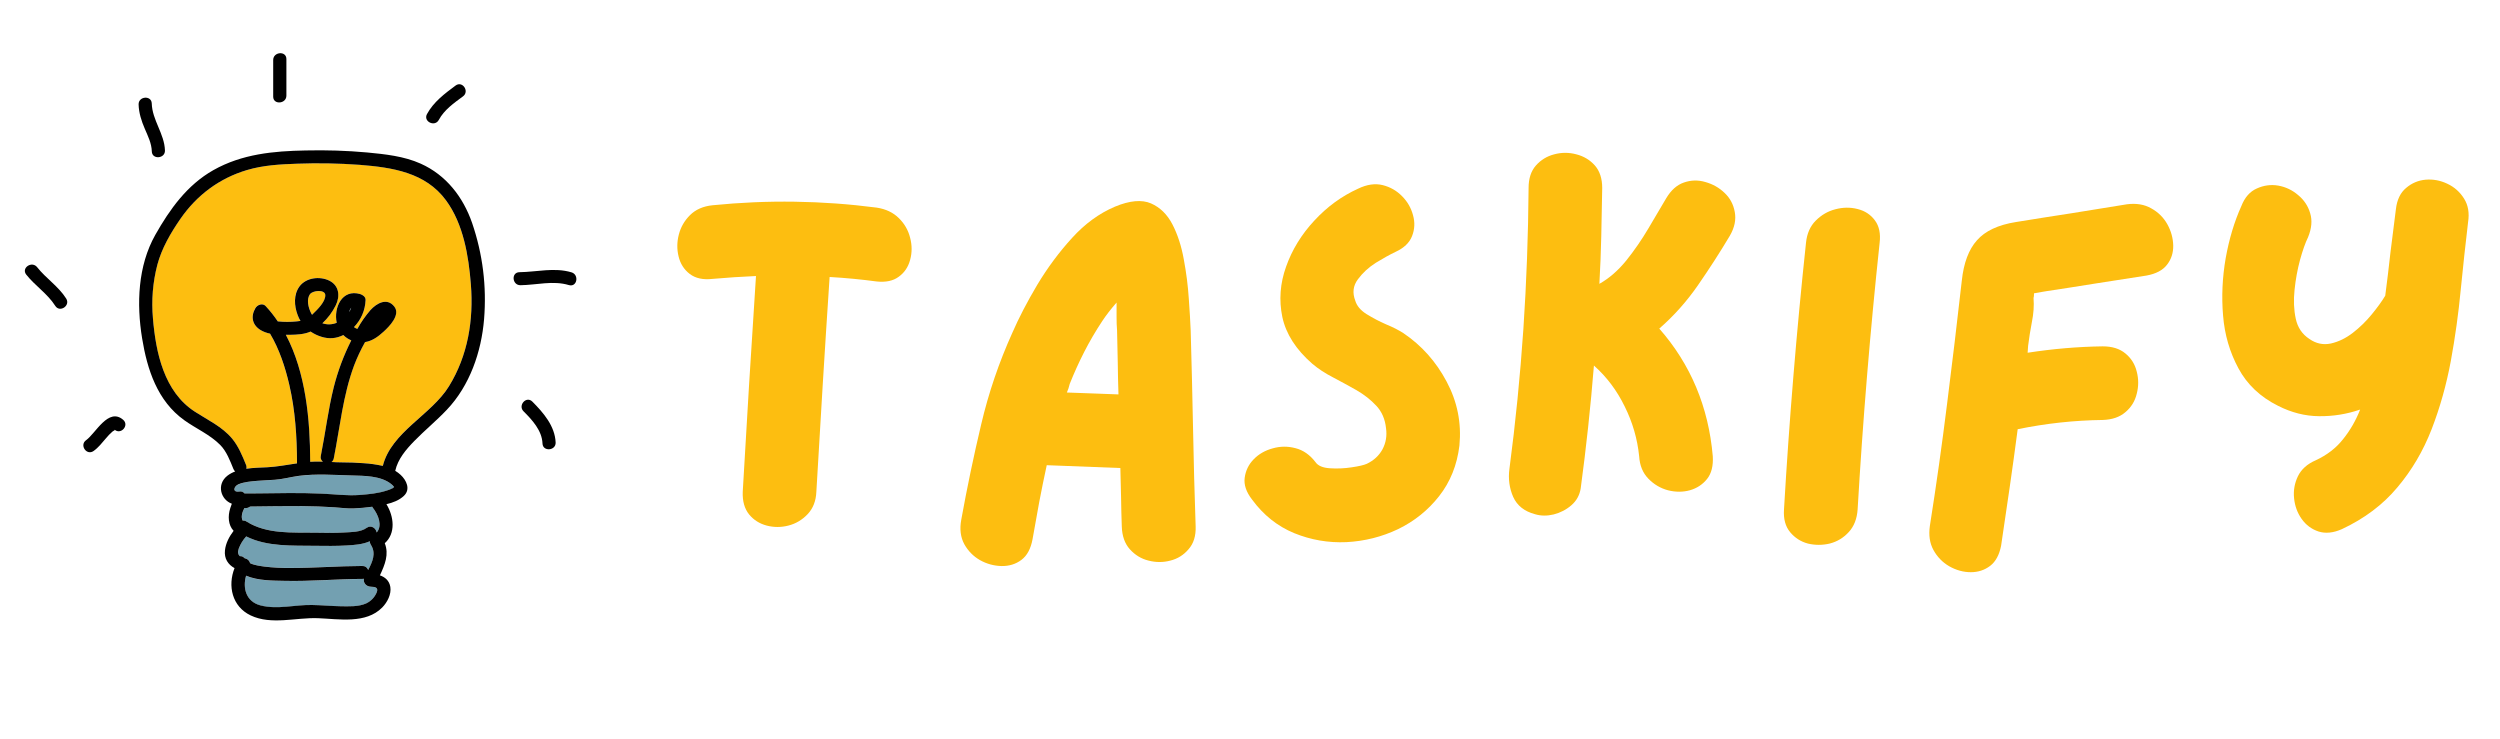 <svg xmlns="http://www.w3.org/2000/svg" xmlns:xlink="http://www.w3.org/1999/xlink" width="220" zoomAndPan="magnify" viewBox="0 0 165 48.75" height="65" preserveAspectRatio="xMidYMid meet" version="1.0"><defs><g/><clipPath id="d4e22f7823"><path d="M 33 17 L 38.289 17 L 38.289 19 L 33 19 Z M 33 17 " clip-rule="nonzero"/></clipPath><clipPath id="8c3c22c4ae"><path d="M 18 3.336 L 19 3.336 L 19 7 L 18 7 Z M 18 3.336 " clip-rule="nonzero"/></clipPath><clipPath id="f0aa2885f8"><path d="M 1.332 17 L 5 17 L 5 21 L 1.332 21 Z M 1.332 17 " clip-rule="nonzero"/></clipPath></defs><g clip-path="url(#d4e22f7823)"><path fill="#000000" d="M 37.715 17.973 C 36.586 17.637 35.434 17.949 34.285 17.965 C 33.723 17.973 33.797 18.832 34.352 18.824 C 35.418 18.809 36.5 18.5 37.547 18.816 C 38.086 18.977 38.246 18.129 37.715 17.973 Z M 37.715 17.973 " fill-opacity="1" fill-rule="nonzero"/></g><path fill="#000000" d="M 35.133 26.504 C 34.734 26.109 34.164 26.758 34.555 27.148 C 35.133 27.723 35.77 28.418 35.805 29.27 C 35.824 29.824 36.695 29.754 36.672 29.203 C 36.625 28.117 35.867 27.242 35.133 26.504 Z M 35.133 26.504 " fill-opacity="1" fill-rule="nonzero"/><path fill="#73a0b1" d="M 26.012 32.145 L 26.012 32.141 C 25.953 32.066 25.887 32 25.812 31.941 C 25.129 31.398 24.035 31.406 23.199 31.383 C 22.047 31.352 20.883 31.262 19.734 31.414 C 19.203 31.48 18.68 31.629 18.145 31.668 C 17.766 31.699 17.379 31.707 17.004 31.738 C 16.586 31.773 16.137 31.801 15.746 31.969 C 15.426 32.102 15.324 32.508 15.793 32.449 C 15.934 32.426 16.051 32.465 16.145 32.574 C 16.426 32.574 16.707 32.574 16.988 32.57 C 18.406 32.551 19.828 32.52 21.246 32.586 C 22.086 32.621 22.914 32.738 23.75 32.672 C 24.352 32.625 24.977 32.566 25.547 32.375 C 25.672 32.344 25.785 32.293 25.898 32.234 C 25.941 32.211 25.98 32.184 26.02 32.156 C 26.004 32.16 26.008 32.156 26.012 32.145 Z M 26.012 32.145 " fill-opacity="1" fill-rule="nonzero"/><path fill="#fdbe10" d="M 22.027 25.559 C 22.297 24.488 22.684 23.457 23.184 22.465 C 22.984 22.383 22.809 22.266 22.66 22.113 C 22.191 22.348 21.711 22.383 21.215 22.227 C 20.957 22.148 20.719 22.035 20.5 21.883 C 20.078 22.07 19.594 22.09 19.133 22.098 L 18.867 22.098 C 20.191 24.613 20.461 27.727 20.469 30.473 L 20.469 30.48 C 20.578 30.473 20.688 30.469 20.797 30.465 C 20.969 30.465 21.137 30.465 21.309 30.469 C 21.18 30.367 21.137 30.234 21.176 30.078 C 21.477 28.574 21.656 27.047 22.027 25.559 Z M 22.027 25.559 " fill-opacity="1" fill-rule="nonzero"/><path fill="#73a0b1" d="M 24.48 38.727 C 24.18 38.723 23.961 38.484 24.023 38.207 C 24 38.211 23.98 38.211 23.957 38.211 C 22.227 38.219 20.5 38.383 18.77 38.344 C 18.051 38.324 17.008 38.336 16.242 38.004 C 16.008 38.809 16.23 39.711 17.191 39.965 C 18.309 40.254 19.469 39.914 20.598 39.938 C 21.219 39.949 21.836 40.008 22.457 40.016 C 23 40.023 23.668 40.059 24.172 39.828 C 24.492 39.672 24.723 39.43 24.863 39.102 C 24.988 38.785 24.777 38.734 24.48 38.727 Z M 24.48 38.727 " fill-opacity="1" fill-rule="nonzero"/><path fill="#fdbe10" d="M 20.465 19.41 C 20.207 19.754 20.355 20.312 20.531 20.656 C 20.551 20.699 20.574 20.738 20.598 20.777 L 20.656 20.719 C 20.941 20.438 21.496 19.914 21.473 19.465 C 21.445 19.094 20.645 19.176 20.465 19.41 Z M 20.465 19.41 " fill-opacity="1" fill-rule="nonzero"/><path fill="#73a0b1" d="M 24.477 35.957 C 24.43 35.887 24.406 35.809 24.406 35.723 C 23.941 35.934 23.367 35.973 22.883 36 C 22.188 36.043 21.496 36.031 20.797 36.023 C 19.285 36 17.633 36.094 16.25 35.402 C 16.035 35.637 15.871 35.906 15.762 36.203 C 15.68 36.445 15.707 36.602 15.832 36.707 C 15.957 36.699 16.059 36.742 16.141 36.836 L 16.168 36.844 C 16.344 36.887 16.461 36.992 16.512 37.168 C 16.801 37.309 17.176 37.355 17.449 37.391 C 18.035 37.461 18.617 37.492 19.207 37.484 C 20.77 37.484 22.328 37.355 23.891 37.352 C 24.09 37.348 24.227 37.434 24.305 37.613 C 24.582 37.082 24.844 36.516 24.477 35.957 Z M 24.477 35.957 " fill-opacity="1" fill-rule="nonzero"/><path fill="#73a0b1" d="M 24.605 33.508 C 24.594 33.488 24.582 33.469 24.57 33.449 C 24.16 33.508 23.746 33.543 23.332 33.559 C 22.906 33.574 22.484 33.512 22.059 33.484 C 21.352 33.438 20.645 33.414 19.938 33.406 C 18.793 33.398 17.656 33.422 16.516 33.43 C 16.402 33.52 16.277 33.551 16.133 33.531 C 15.992 33.805 15.891 34.141 16.027 34.363 C 16.117 34.352 16.203 34.375 16.281 34.426 C 17.621 35.27 19.297 35.137 20.82 35.164 C 21.449 35.172 22.082 35.184 22.711 35.145 C 23.176 35.117 23.809 35.129 24.207 34.844 C 24.508 34.625 24.82 34.863 24.867 35.145 C 25.254 34.691 24.973 33.977 24.605 33.508 Z M 24.605 33.508 " fill-opacity="1" fill-rule="nonzero"/><path fill="#fdbe10" d="M 31.078 18.773 C 30.93 16.891 30.582 14.781 29.43 13.215 C 28.078 11.375 25.887 11.051 23.73 10.875 C 22.352 10.773 20.977 10.75 19.598 10.805 C 18.488 10.84 17.379 10.902 16.312 11.219 C 14.477 11.758 12.984 12.887 11.902 14.441 C 11.262 15.367 10.668 16.391 10.379 17.477 C 10.078 18.637 9.98 19.816 10.09 21.008 C 10.277 23.25 10.812 25.855 12.855 27.168 C 13.703 27.715 14.66 28.156 15.312 28.945 C 15.723 29.438 15.992 30.078 16.23 30.668 C 16.27 30.754 16.277 30.844 16.25 30.934 C 16.723 30.863 17.211 30.859 17.637 30.836 C 18.301 30.801 18.945 30.676 19.598 30.578 L 19.598 30.535 C 19.598 28.82 19.48 27.074 19.09 25.395 C 18.82 24.23 18.438 23.051 17.82 22.016 C 17.609 21.973 17.41 21.902 17.223 21.797 C 16.652 21.469 16.52 20.891 16.852 20.328 C 16.984 20.113 17.328 19.977 17.531 20.199 C 17.824 20.516 18.09 20.852 18.328 21.207 C 18.746 21.25 19.164 21.25 19.582 21.207 C 19.672 21.199 19.75 21.191 19.828 21.176 C 19.754 21.055 19.691 20.926 19.641 20.789 C 19.41 20.184 19.359 19.434 19.77 18.891 C 20.199 18.32 21.098 18.211 21.723 18.516 C 22.387 18.84 22.453 19.551 22.152 20.16 C 21.93 20.602 21.641 20.996 21.277 21.336 C 21.598 21.441 21.91 21.43 22.223 21.305 C 22.012 20.32 22.566 19.051 23.777 19.41 C 23.949 19.465 24.137 19.598 24.129 19.801 C 24.098 20.492 23.84 21.086 23.363 21.59 C 23.43 21.641 23.504 21.68 23.586 21.707 C 23.828 21.262 24.113 20.848 24.445 20.465 C 24.852 20.012 25.543 19.613 26.023 20.238 C 26.445 20.781 25.684 21.551 25.316 21.887 C 24.949 22.223 24.562 22.504 24.094 22.574 C 23.812 23.07 23.574 23.586 23.367 24.113 C 22.633 26.086 22.438 28.191 22.027 30.238 C 22.012 30.344 21.961 30.426 21.879 30.488 C 22.105 30.5 22.332 30.508 22.555 30.512 C 23.031 30.516 23.508 30.527 23.984 30.566 C 24.414 30.59 24.844 30.652 25.266 30.75 C 25.824 28.504 28.469 27.379 29.633 25.488 C 30.887 23.457 31.262 21.117 31.078 18.773 Z M 31.078 18.773 " fill-opacity="1" fill-rule="nonzero"/><path fill="#73a0b1" d="M 23.051 20.598 C 23.105 20.504 23.148 20.406 23.18 20.305 C 23.109 20.391 23.066 20.488 23.051 20.598 Z M 23.051 20.598 " fill-opacity="1" fill-rule="nonzero"/><path fill="#000000" d="M 31.156 14.707 C 30.562 13.004 29.449 11.555 27.766 10.801 C 26.664 10.305 25.414 10.176 24.223 10.062 C 22.879 9.941 21.527 9.898 20.18 9.93 C 18.043 9.969 15.973 10.164 14.086 11.227 C 12.348 12.207 11.203 13.816 10.25 15.5 C 9.094 17.551 9.008 20.062 9.379 22.328 C 9.715 24.383 10.383 26.465 12.168 27.738 C 12.949 28.297 13.855 28.68 14.535 29.367 C 14.953 29.789 15.188 30.418 15.406 30.953 C 15.434 31.016 15.473 31.07 15.52 31.117 C 15.34 31.184 15.172 31.273 15.016 31.391 C 14.27 31.965 14.562 32.977 15.301 33.246 C 15.262 33.352 15.227 33.453 15.199 33.535 C 15.027 34.062 15.059 34.66 15.418 35.035 C 15.129 35.414 14.898 35.855 14.848 36.316 C 14.785 36.867 15.055 37.266 15.48 37.496 C 15.016 38.656 15.312 40.031 16.543 40.617 C 17.914 41.27 19.539 40.742 20.992 40.801 C 22.379 40.855 24.148 41.188 25.227 40.094 C 25.562 39.75 25.84 39.223 25.762 38.734 C 25.691 38.32 25.414 38.09 25.074 37.973 C 25.406 37.266 25.684 36.586 25.395 35.852 C 26.129 35.203 26.004 34.09 25.504 33.277 C 25.926 33.176 26.344 33.023 26.66 32.723 C 27.113 32.293 26.824 31.695 26.445 31.344 C 26.336 31.242 26.215 31.152 26.086 31.074 C 26.262 30.293 26.793 29.672 27.348 29.102 C 28.039 28.395 28.809 27.766 29.488 27.047 C 31.008 25.449 31.77 23.223 31.949 21.07 C 32.125 18.895 31.863 16.773 31.156 14.707 Z M 15.832 36.707 C 15.707 36.602 15.676 36.441 15.758 36.203 C 15.871 35.906 16.035 35.637 16.25 35.402 C 17.629 36.094 19.285 36 20.797 36.023 C 21.492 36.031 22.184 36.043 22.883 36 C 23.367 35.973 23.945 35.934 24.406 35.723 C 24.406 35.809 24.43 35.887 24.477 35.957 C 24.84 36.516 24.582 37.078 24.301 37.617 C 24.227 37.438 24.086 37.348 23.891 37.355 C 22.328 37.359 20.77 37.488 19.203 37.488 C 18.617 37.496 18.031 37.465 17.449 37.395 C 17.176 37.355 16.797 37.312 16.508 37.172 C 16.457 36.996 16.344 36.891 16.168 36.848 L 16.137 36.84 C 16.059 36.746 15.957 36.699 15.832 36.707 Z M 24.863 39.098 C 24.723 39.426 24.492 39.668 24.172 39.824 C 23.664 40.055 22.996 40.02 22.457 40.012 C 21.836 40 21.219 39.941 20.598 39.93 C 19.469 39.906 18.312 40.246 17.191 39.957 C 16.23 39.707 16.008 38.801 16.242 37.996 C 17.012 38.332 18.055 38.32 18.77 38.336 C 20.5 38.379 22.227 38.211 23.957 38.207 C 23.98 38.207 24 38.203 24.023 38.199 C 23.961 38.48 24.18 38.715 24.48 38.723 C 24.777 38.73 24.988 38.785 24.863 39.098 Z M 24.863 35.145 C 24.816 34.863 24.5 34.625 24.199 34.84 C 23.805 35.129 23.172 35.117 22.707 35.145 C 22.074 35.184 21.441 35.172 20.812 35.16 C 19.293 35.137 17.617 35.27 16.277 34.426 C 16.199 34.371 16.113 34.352 16.02 34.363 C 15.887 34.137 15.984 33.805 16.129 33.531 C 16.27 33.551 16.398 33.516 16.512 33.43 C 17.656 33.418 18.793 33.395 19.934 33.402 C 20.641 33.41 21.352 33.434 22.055 33.48 C 22.48 33.508 22.902 33.57 23.328 33.555 C 23.742 33.539 24.156 33.504 24.566 33.445 C 24.578 33.465 24.59 33.484 24.602 33.504 C 24.973 33.977 25.254 34.691 24.863 35.145 Z M 25.895 32.23 C 25.785 32.289 25.668 32.336 25.543 32.371 C 24.973 32.562 24.348 32.621 23.75 32.668 C 22.91 32.734 22.082 32.617 21.246 32.582 C 19.824 32.516 18.402 32.547 16.984 32.566 C 16.703 32.57 16.422 32.57 16.141 32.57 C 16.051 32.461 15.93 32.418 15.789 32.445 C 15.32 32.508 15.422 32.098 15.742 31.961 C 16.133 31.801 16.582 31.77 17 31.734 C 17.379 31.703 17.762 31.691 18.141 31.664 C 18.676 31.625 19.203 31.477 19.73 31.406 C 20.879 31.258 22.043 31.348 23.195 31.379 C 24.031 31.402 25.125 31.395 25.809 31.938 C 25.887 31.996 25.953 32.062 26.008 32.137 L 26.008 32.141 C 26 32.148 26 32.156 26.012 32.148 C 25.977 32.18 25.938 32.207 25.898 32.234 Z M 20.5 21.883 C 20.719 22.035 20.957 22.148 21.215 22.227 C 21.711 22.383 22.191 22.348 22.66 22.113 C 22.809 22.266 22.984 22.383 23.184 22.465 C 22.684 23.457 22.297 24.488 22.027 25.559 C 21.656 27.047 21.477 28.574 21.176 30.074 C 21.137 30.234 21.18 30.363 21.309 30.469 C 21.137 30.465 20.969 30.461 20.797 30.465 C 20.688 30.465 20.578 30.473 20.473 30.48 L 20.473 30.469 C 20.465 27.723 20.191 24.613 18.867 22.098 L 19.133 22.098 C 19.594 22.09 20.078 22.07 20.5 21.883 Z M 20.465 19.41 C 20.645 19.168 21.445 19.094 21.469 19.465 C 21.496 19.91 20.941 20.438 20.652 20.719 L 20.594 20.777 C 20.57 20.738 20.547 20.695 20.527 20.656 C 20.355 20.312 20.207 19.754 20.465 19.41 Z M 23.051 20.598 C 23.066 20.488 23.109 20.391 23.18 20.305 C 23.148 20.406 23.105 20.504 23.051 20.598 Z M 29.633 25.492 C 28.473 27.383 25.828 28.508 25.266 30.75 C 24.844 30.656 24.418 30.594 23.984 30.57 C 23.512 30.531 23.035 30.52 22.559 30.516 C 22.332 30.516 22.105 30.504 21.883 30.492 C 21.965 30.43 22.012 30.344 22.031 30.242 C 22.438 28.195 22.637 26.09 23.371 24.117 C 23.574 23.586 23.816 23.074 24.094 22.578 C 24.562 22.504 24.941 22.234 25.316 21.891 C 25.695 21.547 26.449 20.781 26.027 20.238 C 25.547 19.617 24.859 20.012 24.445 20.469 C 24.117 20.852 23.828 21.262 23.586 21.707 C 23.504 21.68 23.43 21.641 23.363 21.59 C 23.84 21.086 24.098 20.492 24.129 19.801 C 24.137 19.598 23.949 19.465 23.777 19.41 C 22.566 19.051 22.012 20.32 22.223 21.305 C 21.91 21.43 21.598 21.441 21.277 21.336 C 21.641 20.996 21.934 20.605 22.156 20.16 C 22.457 19.555 22.391 18.844 21.727 18.52 C 21.102 18.215 20.203 18.324 19.773 18.895 C 19.367 19.438 19.414 20.188 19.645 20.793 C 19.695 20.93 19.758 21.059 19.832 21.18 C 19.758 21.191 19.676 21.203 19.586 21.211 C 19.168 21.254 18.75 21.254 18.332 21.211 C 18.094 20.855 17.828 20.52 17.535 20.203 C 17.332 19.98 16.988 20.117 16.859 20.332 C 16.523 20.898 16.656 21.473 17.227 21.801 C 17.414 21.906 17.613 21.977 17.824 22.02 C 18.441 23.055 18.824 24.234 19.094 25.398 C 19.484 27.074 19.598 28.82 19.602 30.539 L 19.602 30.582 C 18.949 30.676 18.301 30.805 17.641 30.84 C 17.215 30.863 16.723 30.867 16.254 30.938 C 16.281 30.848 16.273 30.758 16.234 30.672 C 15.996 30.082 15.73 29.441 15.316 28.945 C 14.664 28.16 13.707 27.719 12.863 27.172 C 10.82 25.859 10.281 23.254 10.094 21.012 C 9.988 19.82 10.082 18.641 10.383 17.48 C 10.672 16.391 11.266 15.371 11.906 14.445 C 12.984 12.887 14.477 11.762 16.316 11.219 C 17.387 10.902 18.492 10.844 19.602 10.805 C 20.98 10.754 22.355 10.777 23.734 10.879 C 25.891 11.051 28.082 11.379 29.434 13.219 C 30.582 14.777 30.93 16.887 31.078 18.773 C 31.262 21.117 30.887 23.457 29.633 25.492 Z M 29.633 25.492 " fill-opacity="1" fill-rule="nonzero"/><g clip-path="url(#8c3c22c4ae)"><path fill="#000000" d="M 18.031 3.961 L 18.031 6.379 C 18.031 6.934 18.902 6.863 18.902 6.312 L 18.902 3.895 C 18.902 3.34 18.031 3.41 18.031 3.961 Z M 18.031 3.961 " fill-opacity="1" fill-rule="nonzero"/></g><path fill="#000000" d="M 10.016 6.828 C 10 6.277 9.133 6.344 9.148 6.895 C 9.164 7.461 9.336 7.984 9.559 8.504 C 9.766 8.988 10.004 9.457 10.02 9.996 C 10.035 10.547 10.906 10.477 10.887 9.93 C 10.852 8.824 10.047 7.934 10.016 6.828 Z M 10.016 6.828 " fill-opacity="1" fill-rule="nonzero"/><g clip-path="url(#f0aa2885f8)"><path fill="#000000" d="M 4.367 19.703 C 3.855 18.895 3.039 18.379 2.453 17.637 C 2.109 17.199 1.387 17.68 1.73 18.121 C 2.316 18.863 3.137 19.383 3.648 20.188 C 3.945 20.656 4.668 20.172 4.367 19.703 Z M 4.367 19.703 " fill-opacity="1" fill-rule="nonzero"/></g><path fill="#000000" d="M 30.07 5.645 C 29.348 6.18 28.613 6.73 28.18 7.531 C 27.918 8.023 28.699 8.402 28.961 7.914 C 29.316 7.25 29.961 6.801 30.559 6.359 C 31.004 6.031 30.52 5.312 30.07 5.645 Z M 30.07 5.645 " fill-opacity="1" fill-rule="nonzero"/><path fill="#000000" d="M 8.129 27.707 C 7.152 26.867 6.312 28.605 5.684 29.051 C 5.227 29.375 5.715 30.09 6.176 29.766 C 6.492 29.543 6.734 29.227 6.984 28.938 C 7.117 28.773 7.262 28.625 7.422 28.484 C 7.504 28.418 7.613 28.402 7.559 28.355 C 7.977 28.723 8.551 28.074 8.129 27.707 Z M 8.129 27.707 " fill-opacity="1" fill-rule="nonzero"/><g fill="#fdbe10" fill-opacity="1"><g transform="translate(43.083, 35.984)"><g><path d="M 14.781 -22.281 C 15.383 -22.188 15.867 -21.957 16.234 -21.594 C 16.609 -21.227 16.859 -20.797 16.984 -20.297 C 17.117 -19.797 17.117 -19.305 16.984 -18.828 C 16.859 -18.359 16.609 -17.988 16.234 -17.719 C 15.867 -17.445 15.383 -17.344 14.781 -17.406 C 13.789 -17.539 12.754 -17.641 11.672 -17.703 C 11.516 -15.348 11.363 -12.988 11.219 -10.625 C 11.082 -8.27 10.941 -5.906 10.797 -3.531 C 10.773 -2.926 10.582 -2.43 10.219 -2.047 C 9.863 -1.672 9.441 -1.422 8.953 -1.297 C 8.473 -1.172 7.992 -1.172 7.516 -1.297 C 7.047 -1.422 6.66 -1.664 6.359 -2.031 C 6.055 -2.406 5.914 -2.906 5.938 -3.531 C 6.082 -5.906 6.223 -8.273 6.359 -10.641 C 6.504 -13.016 6.656 -15.391 6.812 -17.766 C 5.832 -17.723 4.879 -17.66 3.953 -17.578 C 3.328 -17.504 2.82 -17.613 2.438 -17.906 C 2.062 -18.195 1.816 -18.582 1.703 -19.062 C 1.586 -19.539 1.594 -20.02 1.719 -20.5 C 1.844 -20.988 2.086 -21.414 2.453 -21.781 C 2.828 -22.156 3.328 -22.375 3.953 -22.438 C 7.566 -22.801 11.176 -22.75 14.781 -22.281 Z M 14.781 -22.281 "/></g></g></g><g fill="#fdbe10" fill-opacity="1"><g transform="translate(61.788, 35.984)"><g><path d="M 16.797 -14.172 C 16.859 -12.023 16.91 -9.867 16.953 -7.703 C 16.992 -5.547 17.051 -3.391 17.125 -1.234 C 17.145 -0.609 16.988 -0.109 16.656 0.266 C 16.332 0.648 15.93 0.898 15.453 1.016 C 14.984 1.141 14.504 1.141 14.016 1.016 C 13.535 0.898 13.125 0.648 12.781 0.266 C 12.445 -0.109 12.27 -0.609 12.25 -1.234 C 12.227 -1.879 12.211 -2.52 12.203 -3.156 C 12.191 -3.801 12.176 -4.445 12.156 -5.094 L 7.297 -5.281 C 7.117 -4.457 6.953 -3.641 6.797 -2.828 C 6.648 -2.023 6.504 -1.211 6.359 -0.391 C 6.242 0.234 6 0.688 5.625 0.969 C 5.25 1.25 4.812 1.383 4.312 1.375 C 3.812 1.363 3.336 1.234 2.891 0.984 C 2.453 0.734 2.109 0.383 1.859 -0.062 C 1.609 -0.52 1.539 -1.062 1.656 -1.688 C 2.039 -3.801 2.477 -5.895 2.969 -7.969 C 3.457 -10.051 4.145 -12.07 5.031 -14.031 C 5.457 -15.008 6.004 -16.062 6.672 -17.188 C 7.348 -18.312 8.113 -19.344 8.969 -20.281 C 9.82 -21.219 10.766 -21.906 11.797 -22.344 C 12.773 -22.75 13.566 -22.82 14.172 -22.562 C 14.773 -22.301 15.25 -21.836 15.594 -21.172 C 15.938 -20.504 16.188 -19.734 16.344 -18.859 C 16.508 -17.984 16.617 -17.125 16.672 -16.281 C 16.734 -15.438 16.773 -14.734 16.797 -14.172 Z M 8.625 -10.078 C 9.207 -10.055 9.781 -10.035 10.344 -10.016 C 10.906 -9.992 11.469 -9.973 12.031 -9.953 C 12.008 -10.66 11.992 -11.363 11.984 -12.062 C 11.973 -12.77 11.957 -13.473 11.938 -14.172 C 11.914 -14.453 11.906 -14.75 11.906 -15.062 C 11.906 -15.375 11.906 -15.691 11.906 -16.016 C 11.531 -15.586 11.211 -15.176 10.953 -14.781 C 10.523 -14.133 10.129 -13.457 9.766 -12.75 C 9.41 -12.051 9.094 -11.348 8.812 -10.641 C 8.789 -10.547 8.766 -10.453 8.734 -10.359 C 8.703 -10.266 8.664 -10.172 8.625 -10.078 Z M 8.625 -10.078 "/></g></g></g><g fill="#fdbe10" fill-opacity="1"><g transform="translate(80.525, 35.984)"><g><path d="M 12.094 -14 C 13.301 -13.188 14.254 -12.117 14.953 -10.797 C 15.66 -9.473 15.941 -8.066 15.797 -6.578 C 15.641 -5.285 15.191 -4.172 14.453 -3.234 C 13.723 -2.305 12.82 -1.582 11.75 -1.062 C 10.676 -0.551 9.539 -0.266 8.344 -0.203 C 7.145 -0.148 5.992 -0.348 4.891 -0.797 C 3.785 -1.254 2.859 -1.992 2.109 -3.016 C 1.723 -3.516 1.562 -3.992 1.625 -4.453 C 1.688 -4.922 1.883 -5.328 2.219 -5.672 C 2.551 -6.016 2.969 -6.254 3.469 -6.391 C 3.969 -6.535 4.469 -6.539 4.969 -6.406 C 5.477 -6.281 5.922 -5.973 6.297 -5.484 C 6.461 -5.242 6.781 -5.109 7.25 -5.078 C 7.727 -5.047 8.207 -5.066 8.688 -5.141 C 9.164 -5.211 9.5 -5.289 9.688 -5.375 C 10.145 -5.594 10.488 -5.91 10.719 -6.328 C 10.945 -6.754 11.023 -7.219 10.953 -7.719 C 10.891 -8.32 10.676 -8.816 10.312 -9.203 C 9.945 -9.598 9.508 -9.941 9 -10.234 C 8.488 -10.523 7.973 -10.805 7.453 -11.078 C 6.93 -11.348 6.477 -11.645 6.094 -11.969 C 5.008 -12.914 4.348 -13.945 4.109 -15.062 C 3.879 -16.176 3.961 -17.285 4.359 -18.391 C 4.754 -19.504 5.375 -20.516 6.219 -21.422 C 7.062 -22.336 8.023 -23.039 9.109 -23.531 C 9.691 -23.812 10.234 -23.891 10.734 -23.766 C 11.234 -23.641 11.66 -23.395 12.016 -23.031 C 12.367 -22.676 12.609 -22.258 12.734 -21.781 C 12.867 -21.312 12.848 -20.852 12.672 -20.406 C 12.504 -19.969 12.141 -19.617 11.578 -19.359 C 11.203 -19.18 10.77 -18.941 10.281 -18.641 C 9.801 -18.336 9.406 -17.973 9.094 -17.547 C 8.781 -17.129 8.723 -16.66 8.922 -16.141 C 9.023 -15.797 9.273 -15.5 9.672 -15.25 C 10.078 -15 10.504 -14.773 10.953 -14.578 C 11.41 -14.391 11.789 -14.195 12.094 -14 Z M 12.094 -14 "/></g></g></g><g fill="#fdbe10" fill-opacity="1"><g transform="translate(97.965, 35.984)"><g><path d="M 16.203 -20.422 C 15.555 -19.336 14.859 -18.254 14.109 -17.172 C 13.367 -16.098 12.516 -15.141 11.547 -14.297 C 13.617 -11.941 14.797 -9.133 15.078 -5.875 C 15.117 -5.238 14.992 -4.738 14.703 -4.375 C 14.41 -4.008 14.031 -3.758 13.562 -3.625 C 13.102 -3.5 12.625 -3.5 12.125 -3.625 C 11.625 -3.758 11.191 -4.016 10.828 -4.391 C 10.461 -4.766 10.258 -5.258 10.219 -5.875 C 10.102 -7.02 9.785 -8.113 9.266 -9.156 C 8.754 -10.207 8.078 -11.109 7.234 -11.859 C 7.016 -9.141 6.723 -6.43 6.359 -3.734 C 6.285 -3.297 6.082 -2.93 5.75 -2.641 C 5.414 -2.348 5.023 -2.145 4.578 -2.031 C 4.141 -1.926 3.727 -1.93 3.344 -2.047 C 2.645 -2.234 2.164 -2.613 1.906 -3.188 C 1.656 -3.758 1.57 -4.375 1.656 -5.031 C 2.062 -8.094 2.367 -11.172 2.578 -14.266 C 2.785 -17.359 2.898 -20.461 2.922 -23.578 C 2.922 -24.203 3.082 -24.695 3.406 -25.062 C 3.727 -25.426 4.129 -25.672 4.609 -25.797 C 5.098 -25.93 5.586 -25.93 6.078 -25.797 C 6.566 -25.672 6.973 -25.426 7.297 -25.062 C 7.617 -24.695 7.781 -24.203 7.781 -23.578 C 7.758 -22.516 7.738 -21.457 7.719 -20.406 C 7.695 -19.363 7.656 -18.312 7.594 -17.25 C 8.238 -17.613 8.832 -18.129 9.375 -18.797 C 9.914 -19.473 10.398 -20.176 10.828 -20.906 C 11.266 -21.645 11.656 -22.305 12 -22.891 C 12.32 -23.43 12.711 -23.781 13.172 -23.938 C 13.641 -24.102 14.113 -24.113 14.594 -23.969 C 15.082 -23.832 15.504 -23.594 15.859 -23.25 C 16.223 -22.906 16.445 -22.484 16.531 -21.984 C 16.625 -21.484 16.516 -20.961 16.203 -20.422 Z M 16.203 -20.422 "/></g></g></g><g fill="#fdbe10" fill-opacity="1"><g transform="translate(116.119, 35.984)"><g><path d="M 3.078 -19.969 C 3.141 -20.57 3.352 -21.055 3.719 -21.422 C 4.094 -21.797 4.523 -22.047 5.016 -22.172 C 5.516 -22.305 6.004 -22.312 6.484 -22.188 C 6.961 -22.07 7.344 -21.82 7.625 -21.438 C 7.906 -21.062 8.008 -20.57 7.938 -19.969 C 7.312 -14.113 6.828 -8.242 6.484 -2.359 C 6.441 -1.734 6.242 -1.234 5.891 -0.859 C 5.547 -0.484 5.129 -0.234 4.641 -0.109 C 4.16 0.004 3.68 0.004 3.203 -0.109 C 2.734 -0.234 2.344 -0.484 2.031 -0.859 C 1.719 -1.234 1.582 -1.734 1.625 -2.359 C 1.969 -8.242 2.453 -14.113 3.078 -19.969 Z M 3.078 -19.969 "/></g></g></g><g fill="#fdbe10" fill-opacity="1"><g transform="translate(125.714, 35.984)"><g><path d="M 14.656 -22.5 C 15.281 -22.582 15.816 -22.492 16.266 -22.234 C 16.723 -21.984 17.078 -21.633 17.328 -21.188 C 17.578 -20.738 17.707 -20.27 17.719 -19.781 C 17.727 -19.301 17.594 -18.879 17.312 -18.516 C 17.031 -18.148 16.578 -17.91 15.953 -17.797 C 14.848 -17.629 13.742 -17.457 12.641 -17.281 C 11.535 -17.102 10.438 -16.93 9.344 -16.766 C 9.32 -16.766 9.227 -16.75 9.062 -16.719 C 8.895 -16.688 8.719 -16.656 8.531 -16.625 C 8.531 -16.477 8.52 -16.375 8.5 -16.312 C 8.539 -15.812 8.504 -15.285 8.391 -14.734 C 8.285 -14.18 8.203 -13.656 8.141 -13.156 C 8.141 -13.07 8.133 -12.992 8.125 -12.922 C 8.113 -12.848 8.109 -12.773 8.109 -12.703 C 9.773 -12.961 11.426 -13.102 13.062 -13.125 C 13.688 -13.125 14.188 -12.969 14.562 -12.656 C 14.945 -12.344 15.195 -11.941 15.312 -11.453 C 15.438 -10.973 15.438 -10.488 15.312 -10 C 15.195 -9.508 14.945 -9.102 14.562 -8.781 C 14.188 -8.457 13.688 -8.285 13.062 -8.266 C 11.188 -8.242 9.316 -8.039 7.453 -7.656 C 7.285 -6.375 7.109 -5.086 6.922 -3.797 C 6.734 -2.516 6.547 -1.238 6.359 0.031 C 6.242 0.633 6.004 1.078 5.641 1.359 C 5.273 1.641 4.848 1.781 4.359 1.781 C 3.867 1.781 3.395 1.648 2.938 1.391 C 2.488 1.129 2.141 0.77 1.891 0.312 C 1.648 -0.133 1.57 -0.66 1.656 -1.266 C 2.082 -3.961 2.461 -6.66 2.797 -9.359 C 3.141 -12.066 3.461 -14.77 3.766 -17.469 C 3.891 -18.633 4.223 -19.52 4.766 -20.125 C 5.305 -20.738 6.16 -21.141 7.328 -21.328 C 8.535 -21.523 9.754 -21.719 10.984 -21.906 C 12.223 -22.102 13.445 -22.301 14.656 -22.5 Z M 14.656 -22.5 "/></g></g></g><g fill="#fdbe10" fill-opacity="1"><g transform="translate(145.035, 35.984)"><g><path d="M 13.094 -22.172 C 13.164 -22.797 13.391 -23.266 13.766 -23.578 C 14.141 -23.898 14.57 -24.082 15.062 -24.125 C 15.551 -24.164 16.023 -24.078 16.484 -23.859 C 16.953 -23.641 17.32 -23.312 17.594 -22.875 C 17.863 -22.445 17.953 -21.93 17.859 -21.328 C 17.691 -19.922 17.531 -18.438 17.375 -16.875 C 17.227 -15.312 17.008 -13.738 16.719 -12.156 C 16.426 -10.582 16.004 -9.082 15.453 -7.656 C 14.898 -6.227 14.145 -4.945 13.188 -3.812 C 12.238 -2.676 11.02 -1.758 9.531 -1.062 C 8.969 -0.812 8.453 -0.758 7.984 -0.906 C 7.523 -1.062 7.156 -1.336 6.875 -1.734 C 6.594 -2.129 6.426 -2.582 6.375 -3.094 C 6.32 -3.602 6.406 -4.086 6.625 -4.547 C 6.852 -5.016 7.25 -5.367 7.812 -5.609 C 8.551 -5.953 9.148 -6.414 9.609 -7 C 10.078 -7.582 10.453 -8.234 10.734 -8.953 C 9.848 -8.648 8.941 -8.504 8.016 -8.516 C 7.098 -8.523 6.195 -8.754 5.312 -9.203 C 4.145 -9.785 3.273 -10.609 2.703 -11.672 C 2.129 -12.734 1.789 -13.895 1.688 -15.156 C 1.582 -16.414 1.641 -17.676 1.859 -18.938 C 2.086 -20.207 2.43 -21.352 2.891 -22.375 C 3.117 -22.957 3.461 -23.348 3.922 -23.547 C 4.379 -23.754 4.848 -23.816 5.328 -23.734 C 5.816 -23.648 6.254 -23.441 6.641 -23.109 C 7.035 -22.785 7.301 -22.383 7.438 -21.906 C 7.582 -21.438 7.535 -20.91 7.297 -20.328 C 7.117 -19.961 6.941 -19.461 6.766 -18.828 C 6.598 -18.203 6.477 -17.547 6.406 -16.859 C 6.332 -16.172 6.359 -15.535 6.484 -14.953 C 6.609 -14.367 6.91 -13.922 7.391 -13.609 C 7.828 -13.305 8.297 -13.207 8.797 -13.312 C 9.305 -13.426 9.789 -13.66 10.25 -14.016 C 10.719 -14.379 11.133 -14.785 11.5 -15.234 C 11.875 -15.691 12.172 -16.102 12.391 -16.469 C 12.516 -17.414 12.629 -18.363 12.734 -19.312 C 12.848 -20.27 12.969 -21.223 13.094 -22.172 Z M 13.094 -22.172 "/></g></g></g></svg>